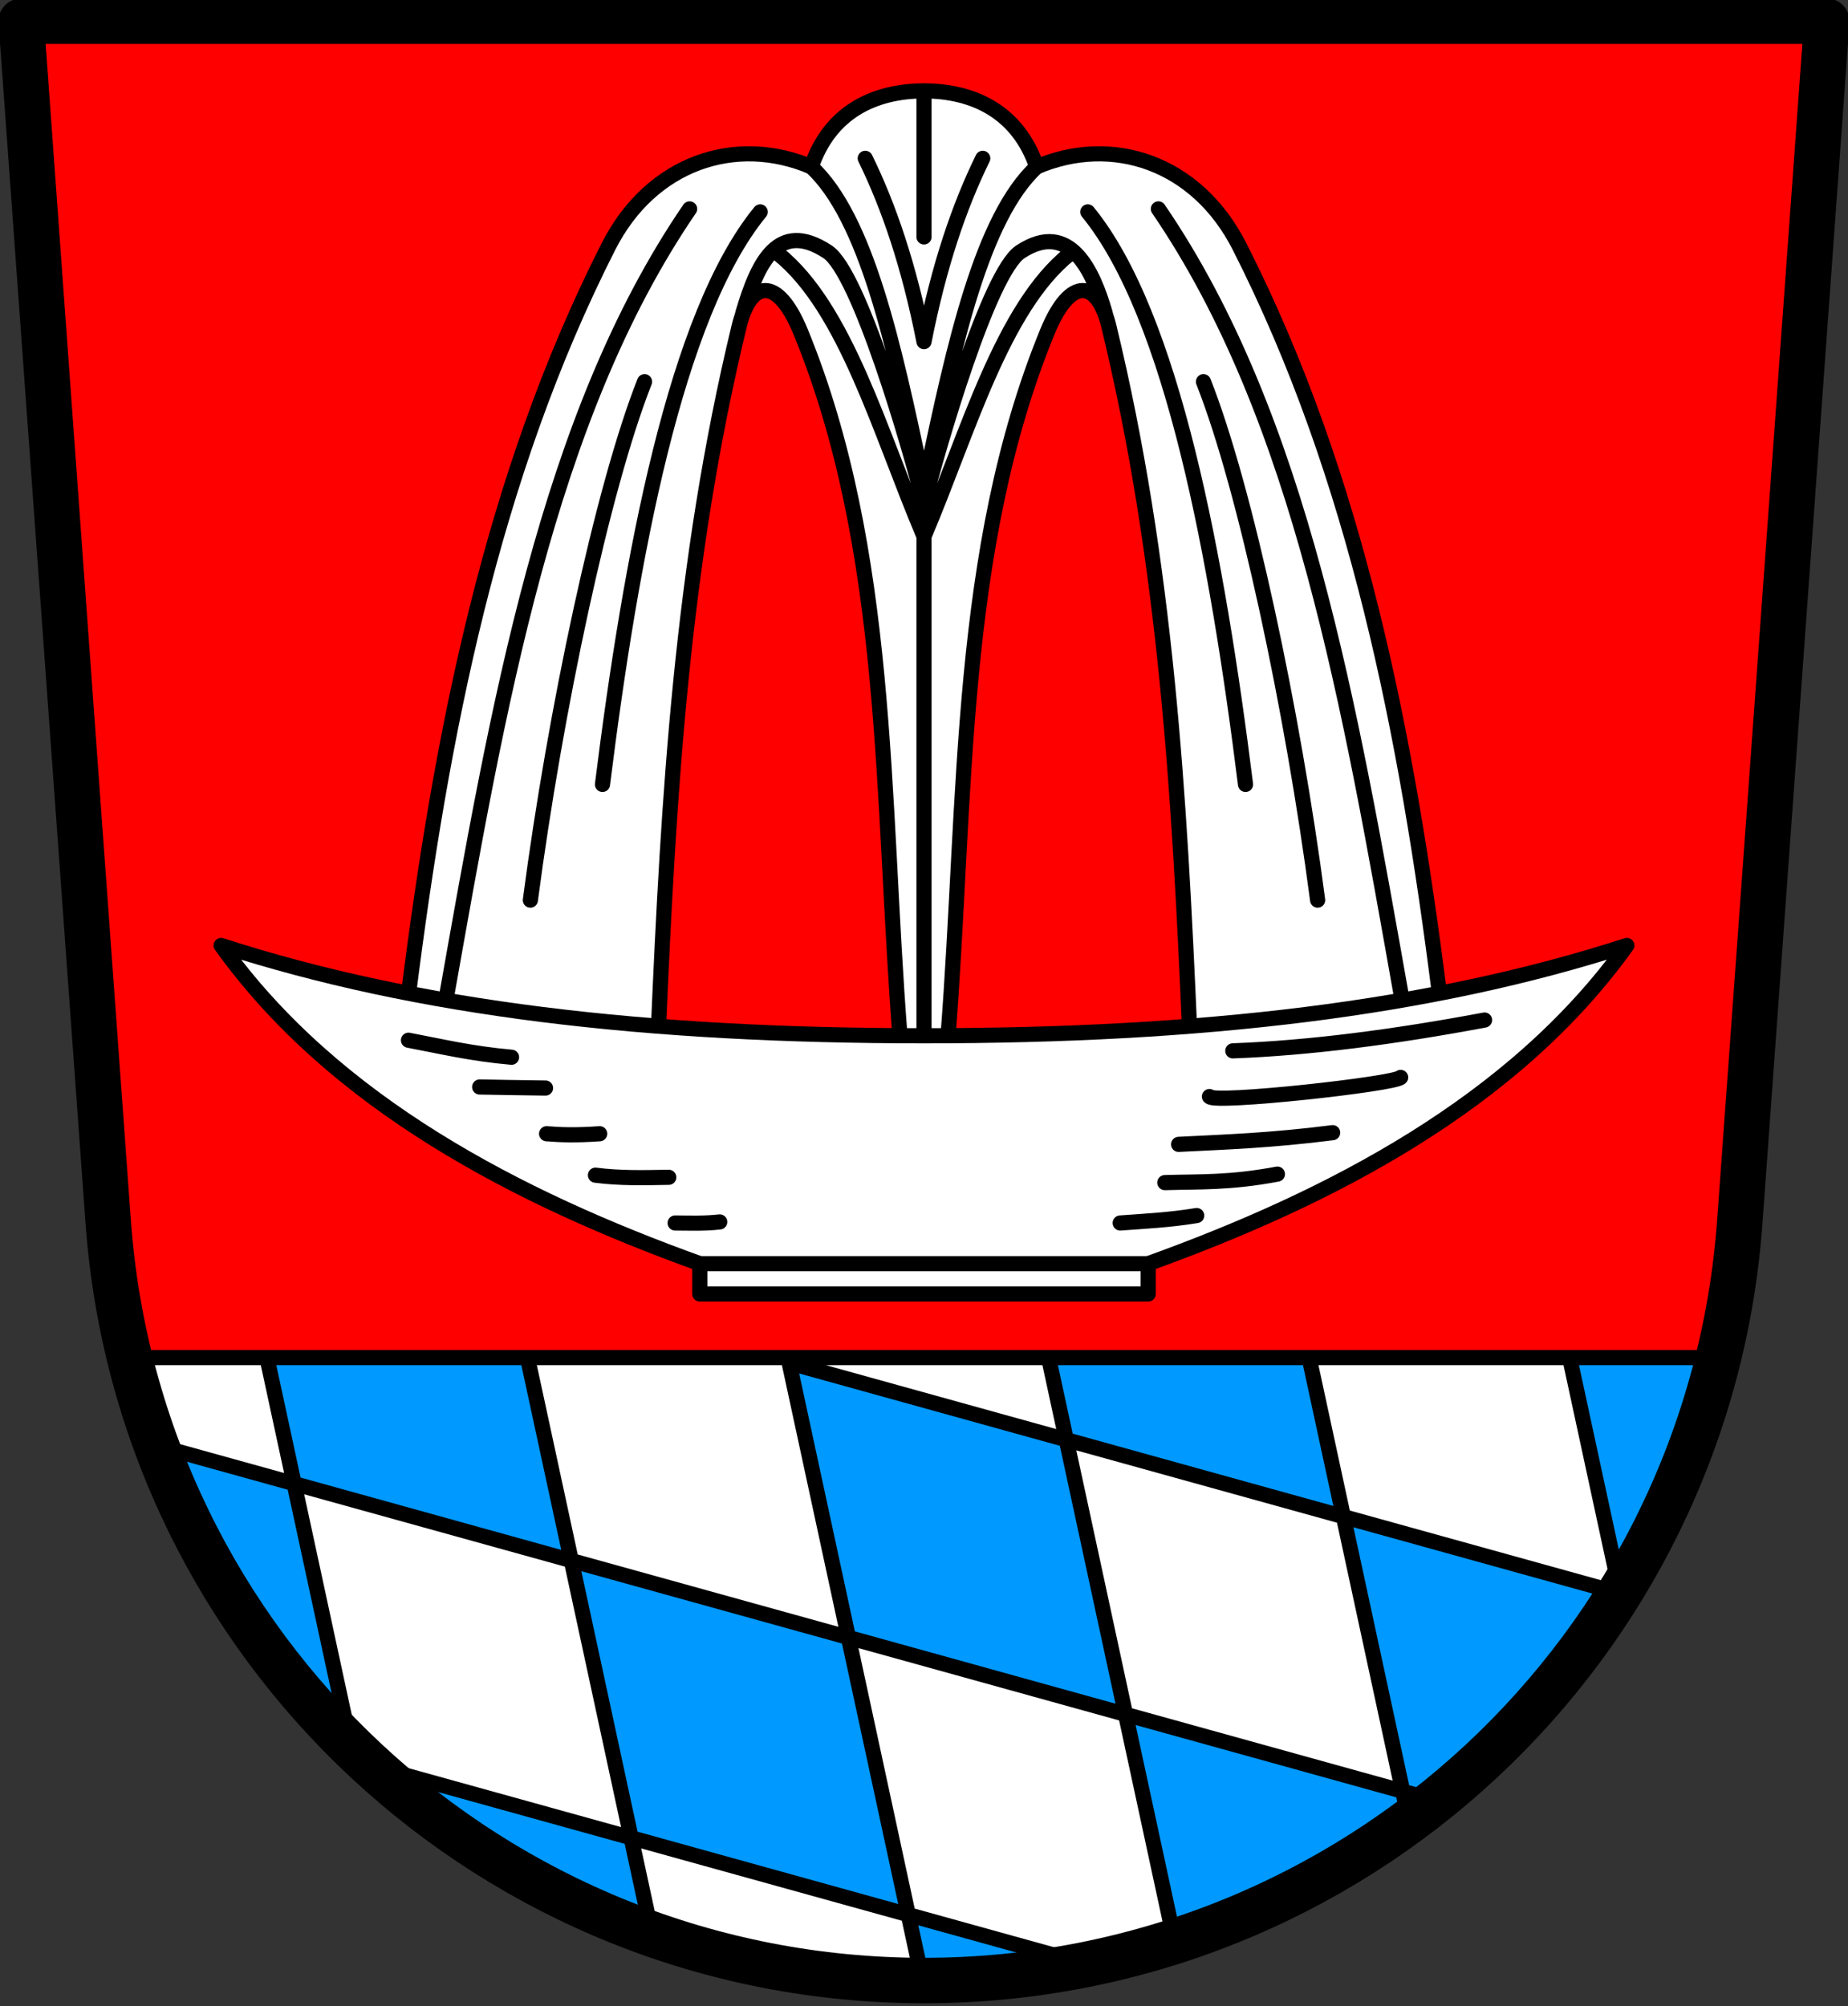 <svg xmlns="http://www.w3.org/2000/svg" height="662" width="610"><rect width="100%" height="100%" fill="#333333" stroke="none"/><path d="M7 7h596l-33 441H40z" fill="red"/><path d="M40 448h530c-29.995 135.648-147.085 203.636-265 205.57C187.085 655.504 76.539 583.313 40 448z" fill="#09f"/><g fill="#fff"><path d="m174.14 448.152 86.34.171 19.57 92.029-91.48-25.378zM351.96 475.1l91.48 25.378 19.571 90.628-91.48-25.377zm80.4-25.928 85.889-.518 16.322 77.104-91.13-25.28z"/><path d="m351.96 475.1-5.692-26.358-85.788.981zm-71.91 65.252 91.481 25.377 15.938 73.805-38.332 5.983-49.331-13.685zM97.09 489.597l91.48 25.377 19.755 91.48-85.679-23.768-8.133-12.408zm111.235 116.857 91.48 25.378 4.547 21.051-89.16-14.628zM88.252 448.67l8.838 40.927-45.474-12.615L42.764 448z"/></g><g stroke="#000" stroke-width="5" stroke-linecap="round" stroke-linejoin="round"><path d="M312.905 342.2c6.191-78.848 3.216-160.385 32.77-232.603 7.779-19.01 16.718-16.886 20.33-1.984 19.09 78.753 23.34 155.938 26.685 232.393 30.81-1.903 58.306-5.795 82.504-11.666-10.871-86.051-27.344-170.81-66.048-247.008-14.154-27.866-42.135-36.84-66.943-26.281C336.146 37.185 321.675 30 305 30c-16.675 0-31.146 7.185-37.203 25.05-24.808-10.559-52.79-1.584-66.943 26.282-38.705 76.198-55.177 160.957-66.048 247.008 24.198 5.87 51.694 9.763 82.504 11.666 3.344-76.455 7.595-153.64 26.685-232.393 3.612-14.902 12.551-17.026 20.33 1.984 29.554 72.218 26.579 153.755 32.77 232.604z" fill="#fff"/><path d="M73 312c37.259 52.03 97.918 83.364 158 105v10h148v-10c60.082-21.636 120.741-52.97 158-105-65.055 21.05-140.486 29.8-232 29.8-91.514 0-166.945-8.75-232-29.8z" fill="#fff"/><path d="M369.765 403.582c8.2-.604 16.162-.968 25.246-2.455m-10.52-10.87c11.405-.344 21.38.17 37.168-2.805m-32.61-9.817c15.696-.785 30.666-1.28 50.843-3.857m-40.674-11.922c1.174 2.477 61.359-4.117 63.115-6.312m-55.4-8.765c25.244-.934 53.183-4.562 83.1-10.169M168.85 348.882c-13.425-1.174-23.186-3.57-34.012-5.61m45.232 15.779c-10.431-.117-14.635-.234-21.74-.35m39.622 15.427c-8.141.575-13.082.349-17.531 0m40.323 14.376c-8.61.156-16.267.332-24.194-.701m41.024 15.428c-5.085.585-10.03.375-14.726.35M231 417h148M305 78.192V30.019m0 311.481V165m19.388-112.755c-7.756 15.852-14.434 35.3-19.388 60.491m37.203-57.685C324.102 71.806 314.958 113.64 306 156m58.78-52.734c-3.906-13.621-11.598-30.884-27.926-20.19-10.453 6.846-27.147 64.458-31.854 83.123m48.206-82.519C330.858 101.53 319.566 142.72 305 177m54.063-107.073c27.986 34.181 42.714 114.159 52.067 188.928M397.245 125.96c13.926 35.248 29.515 108.817 37.687 171.076m27.769 32.319c-17.05-96.117-33.25-191.606-80.332-260.42m-96.757-16.691c7.756 15.852 14.434 35.3 19.388 60.491M267.797 55.05C285.898 71.806 295.042 113.64 304 156m-58.78-52.734c4.897-16.596 11.598-30.884 27.926-20.19 10.453 6.846 27.147 64.458 31.854 83.123M256.794 83.68c22.348 17.85 33.64 59.04 48.206 93.32M250.937 69.927c-27.986 34.181-42.714 114.159-52.067 188.928m13.885-132.894c-13.926 35.248-29.515 108.817-37.687 171.076M147.3 329.356c17.05-96.117 33.25-191.606 80.332-260.42" fill="none"/></g><path d="M603 7H7l28.7 396C45.888 544.211 163.422 653.57 305 653.57c141.578 0 259.112-109.359 269.3-250.57z" fill="none" stroke="#000" stroke-width="15" stroke-linejoin="round" stroke-linecap="round"/><path d="M42.764 448H568.6m-480.348.67 26.261 121.608m59.628-122.126 41.064 190.158m303.044-189.656 15.518 71.86M432.36 449.172l32.457 150.301m-118.55-150.73 41.2 190.79M260.062 447.786l44.29 205.098M121.434 582.35l237.543 65.896m-99.209-198.72 275.591 76.45M51.193 476.865l422.165 117.113" fill="none" stroke="#000" stroke-width="5"/></svg>